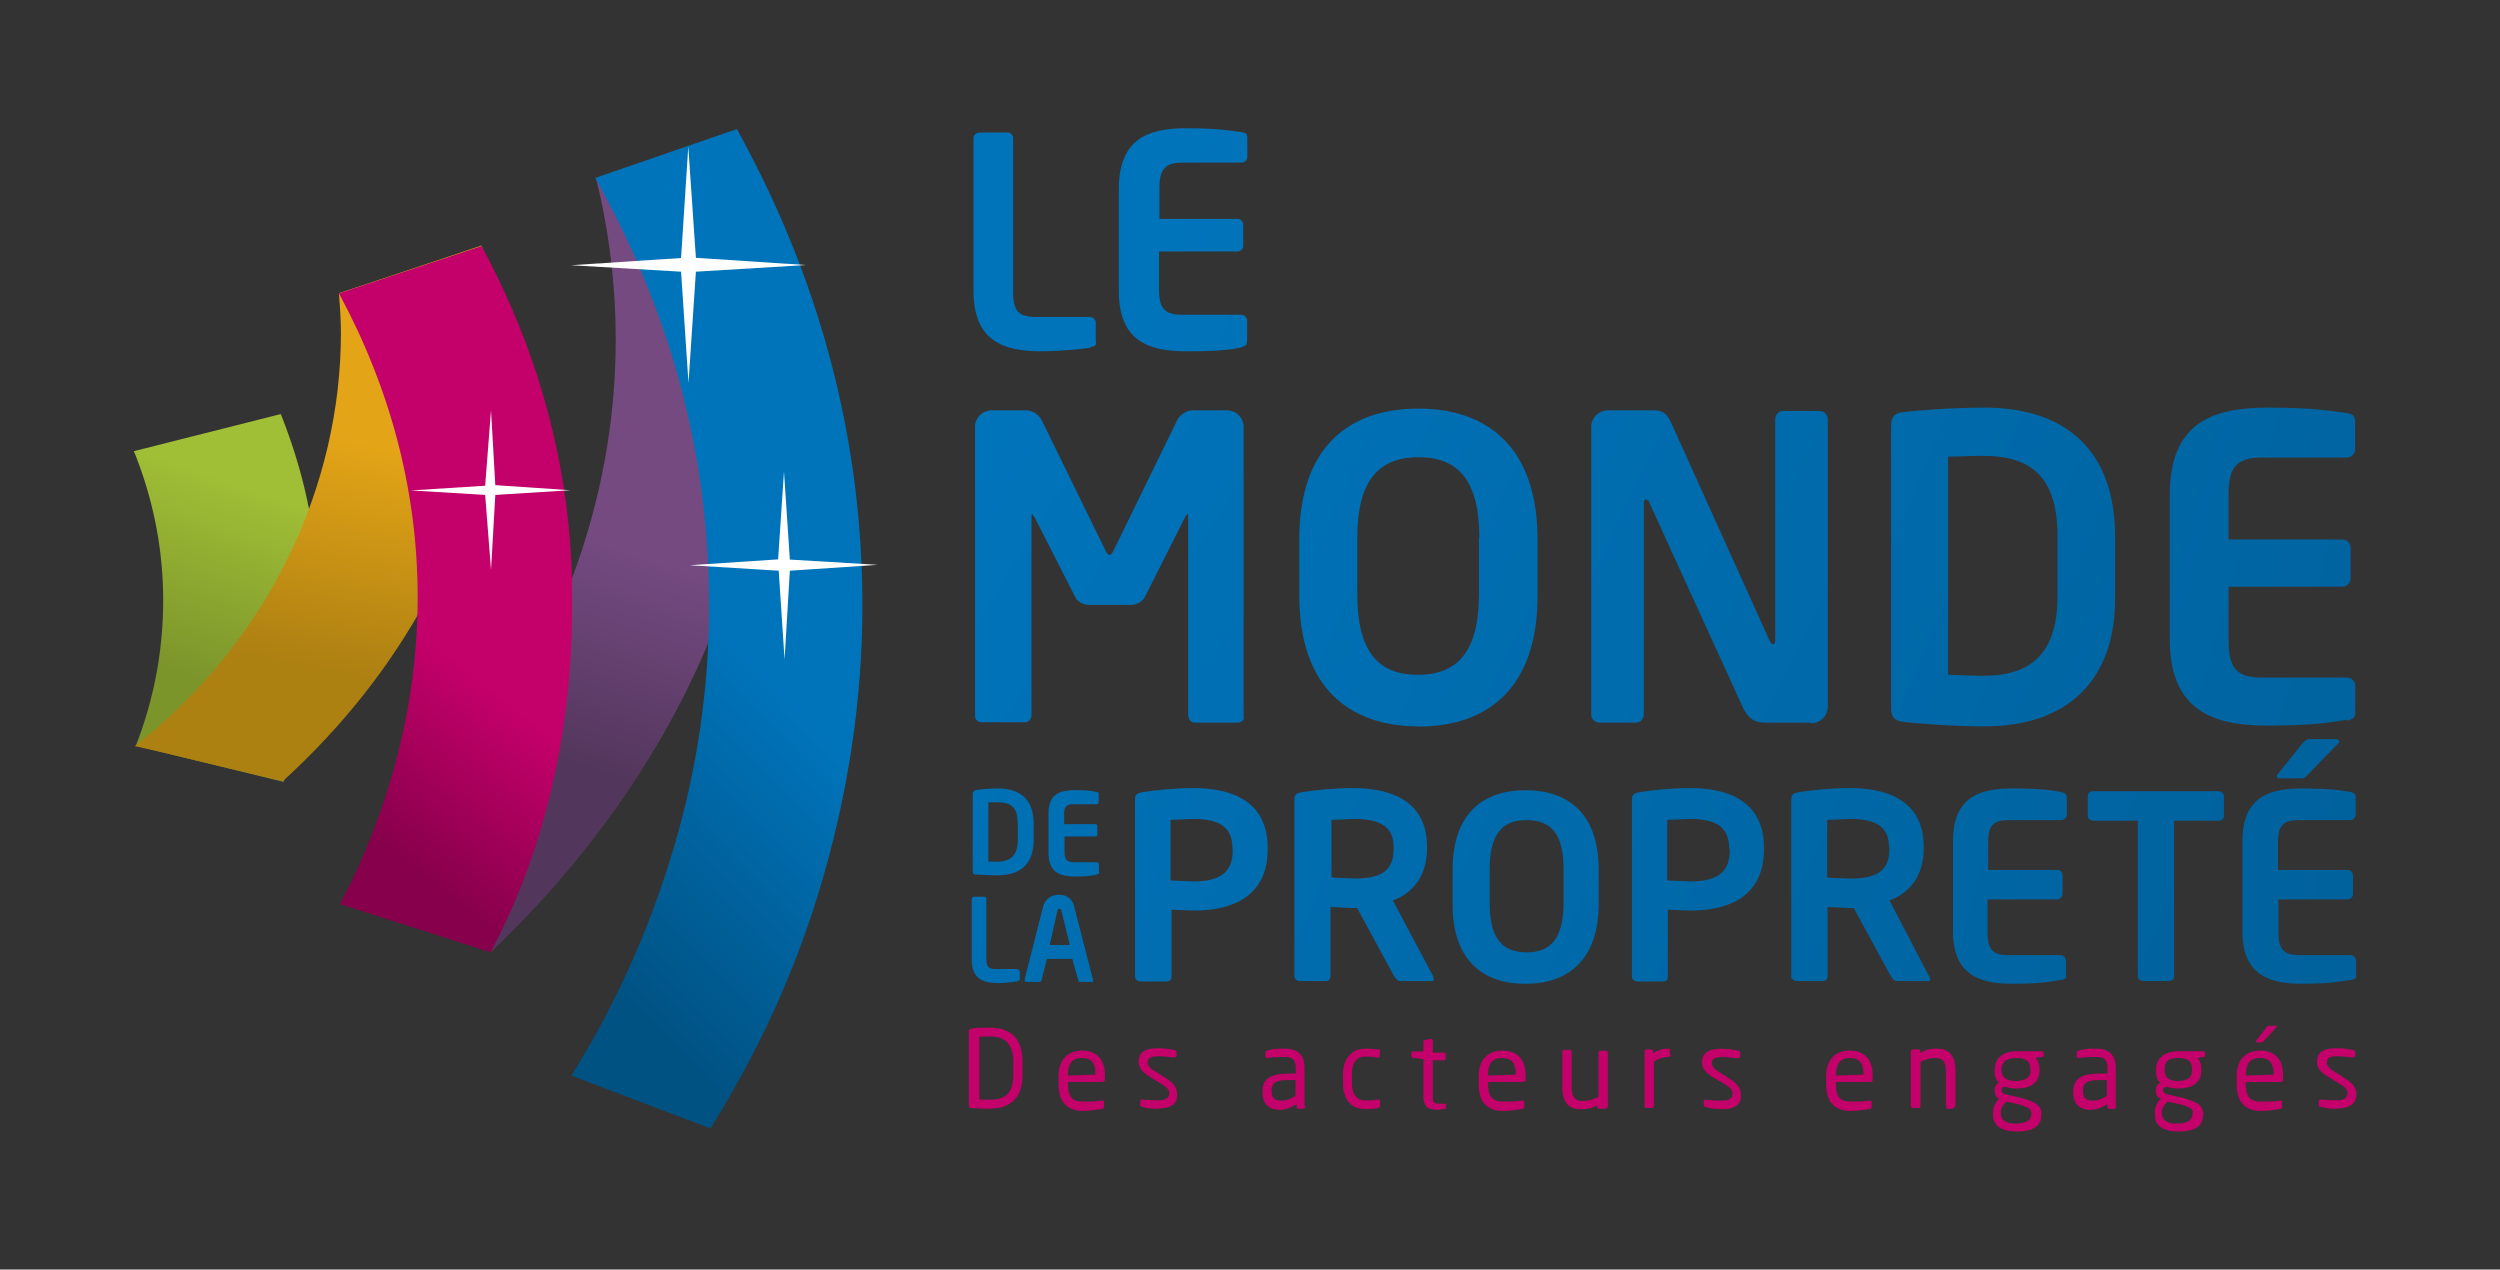<svg xmlns="http://www.w3.org/2000/svg" width="128" height="65"><rect width="100%" height="100%" fill="#333333" stroke="none"/><defs><linearGradient id="a" x1="-5.817%" x2="712.861%" y1="10.533%" y2="529.75%"><stop stop-color="#0074BB" offset="0%"/><stop stop-color="#005283" offset="100%"/></linearGradient><linearGradient id="b" x1="-89.398%" x2="719.671%" y1="-38.202%" y2="472.45%"><stop stop-color="#0074BB" offset="0%"/><stop stop-color="#005283" offset="100%"/></linearGradient><linearGradient id="c" x1="-163.634%" x2="651.695%" y1="-86.267%" y2="433.437%"><stop stop-color="#0074BB" offset="0%"/><stop stop-color="#005283" offset="100%"/></linearGradient><linearGradient id="d" x1="-258.616%" x2="600.618%" y1="-125.04%" y2="384.259%"><stop stop-color="#0074BB" offset="0%"/><stop stop-color="#005283" offset="100%"/></linearGradient><linearGradient id="e" x1="-398.546%" x2="647.006%" y1="-174.023%" y2="337.536%"><stop stop-color="#0074BB" offset="0%"/><stop stop-color="#005283" offset="100%"/></linearGradient><linearGradient id="f" x1="-306.698%" x2="2856.756%" y1="-151.519%" y2="1712.246%"><stop stop-color="#0074BB" offset="0%"/><stop stop-color="#005283" offset="100%"/></linearGradient><linearGradient id="g" x1="-456.101%" x2="3388.277%" y1="-204.249%" y2="1682.412%"><stop stop-color="#0074BB" offset="0%"/><stop stop-color="#005283" offset="100%"/></linearGradient><linearGradient id="h" x1="-224.991%" x2="1229.326%" y1="-101.293%" y2="737.675%"><stop stop-color="#0074BB" offset="0%"/><stop stop-color="#005283" offset="100%"/></linearGradient><linearGradient id="i" x1="-282.417%" x2="1105.761%" y1="-143.43%" y2="698.781%"><stop stop-color="#0074BB" offset="0%"/><stop stop-color="#005283" offset="100%"/></linearGradient><linearGradient id="j" x1="-327.247%" x2="993.835%" y1="-189.93%" y2="648.09%"><stop stop-color="#0074BB" offset="0%"/><stop stop-color="#005283" offset="100%"/></linearGradient><linearGradient id="k" x1="-447.787%" x2="1006.53%" y1="-229.79%" y2="609.178%"><stop stop-color="#0074BB" offset="0%"/><stop stop-color="#005283" offset="100%"/></linearGradient><linearGradient id="l" x1="-495.088%" x2="893.074%" y1="-272.411%" y2="569.791%"><stop stop-color="#0074BB" offset="0%"/><stop stop-color="#005283" offset="100%"/></linearGradient><linearGradient id="m" x1="-685.524%" x2="1014.493%" y1="-314.431%" y2="517.121%"><stop stop-color="#0074BB" offset="0%"/><stop stop-color="#005283" offset="100%"/></linearGradient><linearGradient id="n" x1="-626.279%" x2="798.712%" y1="-367.94%" y2="489.471%"><stop stop-color="#0074BB" offset="0%"/><stop stop-color="#005283" offset="100%"/></linearGradient><linearGradient id="o" x1="-833.989%" x2="875.979%" y1="-297.736%" y2="370.766%"><stop stop-color="#0074BB" offset="0%"/><stop stop-color="#005283" offset="100%"/></linearGradient><linearGradient id="p" x1="-504.135%" x2="3517.45%" y1="-200.374%" y2="1686.449%"><stop stop-color="#0074BB" offset="0%"/><stop stop-color="#005283" offset="100%"/></linearGradient><linearGradient id="q" x1="-392.941%" x2="2417.081%" y1="-231.616%" y2="1634.985%"><stop stop-color="#0074BB" offset="0%"/><stop stop-color="#005283" offset="100%"/></linearGradient><linearGradient id="r" x1="85.035%" x2="1665.324%" y1="76.378%" y2="820.008%"><stop stop-color="#0074BB" offset="0%"/><stop stop-color="#005283" offset="100%"/></linearGradient><linearGradient id="s" x1="27.29%" x2="1531.628%" y1="34.538%" y2="765.615%"><stop stop-color="#0074BB" offset="0%"/><stop stop-color="#005283" offset="100%"/></linearGradient><linearGradient id="t" x1="53.294%" x2="43.489%" y1="17.31%" y2="73.498%"><stop stop-color="#A1BF36" offset="0%"/><stop stop-color="#7C952B" offset="100%"/></linearGradient><linearGradient id="u" x1="52.993%" x2="47.475%" y1="35.794%" y2="78.457%"><stop stop-color="#E3A417" offset="0%"/><stop stop-color="#AD8012" offset="100%"/></linearGradient><linearGradient id="v" x1="52.14%" x2="47.522%" y1="48.746%" y2="76.358%"><stop stop-color="#744A81" offset="0%"/><stop stop-color="#53365C" offset="100%"/></linearGradient><linearGradient id="w" x1="43.449%" x2="34.987%" y1="57.195%" y2="89.184%"><stop stop-color="#C4006A" offset="0%"/><stop stop-color="#87004B" offset="100%"/></linearGradient><linearGradient id="x" x1="48.356%" x2="35.304%" y1="48.671%" y2="92.222%"><stop stop-color="#0074BB" offset="0%"/><stop stop-color="#005283" offset="100%"/></linearGradient></defs><g fill="none"><path fill="url(#a)" d="M13.64 16.13h-2.18c-.2 0-.33-.2-.33-.43v-10c0-.15 0-.24-.05-.24 0 0-.05.04-.1.14L8.9 9.72a.82.82 0 0 1-.66.38H6.06c-.28 0-.57-.14-.7-.38L3.26 5.6a.68.68 0 0 1-.1-.14c-.05 0-.05.04-.05.23v10c0 .23-.13.42-.32.42H.6c-.2 0-.38-.1-.38-.34V1A.85.85 0 0 1 1.1.14h1.74c.33 0 .67.24.8.52l3.23 6.6c.1.2.14.28.23.28s.15-.1.24-.28l3.22-6.6c.14-.28.47-.52.8-.52h1.76a.85.85 0 0 1 .85.86v14.8c.05.23-.14.33-.33.33z" transform="translate(49.703 20.87)"/><path fill="url(#b)" d="M22.92 16.32c-3.55 0-6.1-2-6.1-6.7V6.75c0-4.75 2.55-6.7 6.1-6.7s6.1 2 6.1 6.7v2.9c0 4.7-2.55 6.68-6.1 6.68zm3.12-9.63c0-2.87-1-4.15-3.12-4.15-2.1 0-3.13 1.28-3.13 4.13v2.88c0 2.85 1 4.13 3.1 4.13s3.13-1.28 3.13-4.13v-2.9z" transform="translate(49.703 20.87)"/><path fill="url(#c)" d="M43.04 16.13h-2.17c-.52 0-.95 0-1.33-.76L34.76 4.9c-.05-.16-.15-.2-.2-.2-.04 0-.1.04-.1.2v10.8c0 .24-.18.43-.4.43H32.2a.42.42 0 0 1-.43-.43V1a.85.85 0 0 1 .86-.86h2.32c.47 0 .7.15.94.7l5 11.07c.05.1.1.2.2.2.04 0 .1-.04.1-.2V.6c0-.24.2-.43.4-.43h1.86c.24 0 .43.2.43.43v14.7a.85.85 0 0 1-.87.86z" transform="translate(49.703 20.87)"/><path fill="url(#d)" d="M51.9 16.32c-1.52 0-3.6-.15-4.2-.24-.4-.05-.58-.24-.58-.66V.9c0-.43.2-.62.57-.66.64-.1 2.67-.24 4.2-.24 4.3 0 6.7 2.32 6.7 6.6v3.17c0 4.22-2.45 6.55-6.7 6.55zm3.74-9.77c0-3.23-1.6-4.08-3.8-4.08-.8 0-1.36.04-1.8.04v11.17c.44 0 1 .05 1.8.05 2.14 0 3.8-.85 3.8-4.07v-3.1z" transform="translate(49.703 20.87)"/><path fill="url(#e)" d="M70.46 15.98c-.7.1-1.5.3-4.07.3-2.8 0-5-.77-5-4.42V4.4c.02-3.63 2.2-4.4 5-4.4 2.55 0 3.4.2 4.06.28.33.05.43.15.43.48v1.37c0 .24-.2.43-.45.43H66.1c-1.22 0-1.7.43-1.7 1.85v2.34h5.83c.23 0 .42.2.42.43v1.57c0 .23-.2.42-.42.42H64.4v2.8c0 1.43.47 1.85 1.7 1.85h4.36c.24 0 .43.2.43.44v1.37c0 .25-.16.35-.45.4z" transform="translate(49.703 20.87)"/><path fill="url(#f)" d="M1.37 4.5c-.42 0-1-.04-1.13-.04-.1 0-.14-.05-.14-.2V.34C.1.24.14.2.24.14.44.1 1 .05 1.37.05c1.2 0 1.85.6 1.85 1.8v.85c0 1.2-.66 1.8-1.85 1.8zM2.4 1.86C2.42.96 2 .76 1.37.76H.9V3.8h.47c.57 0 1.04-.24 1.04-1.1v-.85z" transform="translate(49.703 40.317)"/><path fill="url(#g)" d="M6.44 4.46c-.2.05-.43.1-1.1.1-.75 0-1.36-.2-1.36-1.2V1.34c0-1 .57-1.2 1.37-1.2.7 0 .95.06 1.1.1.1 0 .1.05.1.15v.37c0 .05-.06.1-.1.1h-1.2c-.32 0-.47.1-.47.52v.5h1.6c.06 0 .1.05.1.1v.43a.1.1 0 0 1-.1.1H4.8v.8c0 .38.15.52.48.52h1.18c.05 0 .1.05.1.1v.38c.04.1 0 .1-.1.14z" transform="translate(49.703 40.317)"/><path fill="url(#h)" d="M3.4 9.15c-.32 0-.84-.04-1.17-.04v3.43c0 .14-.1.24-.24.24H.64c-.14 0-.28-.1-.28-.24V3.46c0-.28.14-.33.43-.38.67-.1 1.62-.2 2.56-.2 2.04 0 3.8.72 3.8 3.05v.1c0 2.36-1.76 3.12-3.75 3.12zm1.95-3.17c0-1.1-.66-1.52-2-1.52-.27 0-.94.05-1.17.05v3.1c.2 0 .94.05 1.18.05 1.42 0 2-.53 2-1.57v-.1z" transform="translate(57.753 37.47)"/><path fill="url(#i)" d="M15.53 12.76h-1.6c-.15 0-.2-.14-.3-.24l-1.9-3.5h-.18c-.33 0-.85-.05-1.18-.05v3.55c0 .14-.1.24-.24.24H8.8c-.13 0-.28-.1-.28-.24V3.46c0-.28.15-.33.43-.38.66-.1 1.6-.2 2.56-.2 2.05 0 3.8.72 3.8 3v.1c0 1.37-.7 2.27-1.75 2.65l2.04 3.84c.04.05.04.1.04.1.04.14 0 .2-.1.2zM13.6 5.88c0-1-.67-1.42-2-1.42-.28 0-.95.05-1.18.05v2.95c.2 0 .95.05 1.18.05 1.38 0 2-.4 2-1.52v-.1z" transform="translate(57.753 37.47)"/><path fill="url(#j)" d="M20.36 12.9c-2.18 0-3.74-1.18-3.74-4.08V7.07c0-2.9 1.56-4.08 3.74-4.08s3.74 1.2 3.74 4.06V8.8c0 2.86-1.56 4.1-3.74 4.1zm1.94-5.88c0-1.75-.6-2.5-1.9-2.5-1.27 0-1.88.75-1.88 2.5v1.75c0 1.76.6 2.52 1.9 2.52 1.27 0 1.88-.78 1.88-2.54V7.02z" transform="translate(57.753 37.47)"/><path fill="url(#k)" d="M28.84 9.15c-.33 0-.85-.04-1.2-.04v3.43c0 .14-.08.24-.22.24H26.1c-.15 0-.3-.1-.3-.24V3.46c0-.28.15-.33.43-.38.67-.1 1.6-.2 2.56-.2 2.02 0 3.77.72 3.77 3.05v.1c0 2.36-1.75 3.12-3.74 3.12zm1.94-3.17c0-1.1-.66-1.52-2-1.52-.27 0-.94.05-1.17.05v3.1c.2 0 .96.05 1.2.05 1.4 0 2-.53 2-1.57v-.1z" transform="translate(57.753 37.47)"/><path fill="url(#l)" d="M40.96 12.76h-1.6c-.15 0-.2-.14-.3-.24l-1.9-3.5H37c-.33 0-.85-.05-1.18-.05v3.55c0 .14-.1.24-.24.24h-1.32c-.15 0-.3-.1-.3-.24V3.46c0-.28.15-.33.44-.38.66-.1 1.6-.2 2.56-.2 2.03 0 3.78.72 3.78 3v.1c0 1.37-.7 2.27-1.75 2.65l2 3.84a.15.15 0 0 1 .06.1c.04.14 0 .2-.1.2zm-2-6.88c0-1-.65-1.42-1.98-1.42-.28 0-.94.05-1.18.05v2.96c.2 0 .95.04 1.18.04 1.38 0 2-.4 2-1.52v-.1z" transform="translate(57.753 37.47)"/><path fill="url(#m)" d="M47.78 12.7c-.43.06-.95.2-2.5.2-1.7 0-3.04-.47-3.04-2.7V5.6c0-2.23 1.32-2.7 3.03-2.7 1.56 0 2.08.1 2.5.18.2.05.3.1.3.3v.84c0 .14-.1.3-.3.3h-2.7c-.75 0-1.03.27-1.03 1.12v1.43h3.55c.12 0 .26.1.26.28v.95c0 .14-.14.28-.28.28h-3.56v1.7c0 .87.28 1.15 1.04 1.15h2.7c.14 0 .28.14.28.3v.84c0 .05-.1.1-.28.14z" transform="translate(57.753 37.47)"/><path fill="url(#n)" d="M55.83 4.55h-2.27v7.97c0 .14-.1.24-.3.24H52c-.15 0-.3-.1-.3-.24V4.55h-2.26c-.15 0-.3-.1-.3-.23V3.27c0-.14.1-.23.3-.23h6.4c.13 0 .27.1.27.23v1.05c0 .14-.12.23-.26.23z" transform="translate(57.753 37.47)"/><path fill="url(#o)" d="M62.6 12.7c-.43.06-.95.2-2.5.2-1.7 0-3.04-.47-3.04-2.7V5.6c0-2.23 1.33-2.7 3.03-2.7 1.54 0 2.06.1 2.5.18.2.05.27.1.27.3v.84c0 .14-.1.3-.28.3h-2.66c-.76 0-1.04.27-1.04 1.12v1.43h3.56c.14 0 .28.1.28.28v.95c0 .14-.1.28-.28.28H58.9v1.7c0 .87.3 1.15 1.05 1.15h2.65c.14 0 .28.14.28.3v.84c0 .05-.1.1-.28.14zM61.98.58l-1.56 1.6c-.1.1-.14.2-.33.2h-1.16c-.1 0-.1-.05-.1-.1 0-.04 0-.1.06-.14L60.15.57c.14-.14.2-.2.33-.2h1.37c.1 0 .15.06.15.1.03 0 .03.05 0 .1z" transform="translate(57.753 37.47)"/><path fill="url(#p)" d="M2.42 4.7c-.2.04-.67.1-1 .1C.66 4.8.05 4.6.05 3.6V.48c0-.04.04-.1.1-.1H.7c.06 0 .1.06.1.1v3.1c0 .37.1.5.48.5h1.1c.03 0 .13.06.13.1v.38c0 .1 0 .1-.1.15z" transform="translate(49.703 45.534)"/><path fill="url(#q)" d="M6.2 4.74h-.6c-.06 0-.1-.04-.1-.1l-.3-1.08H3.9l-.28 1.1c0 .04-.05.08-.1.08h-.66a.1.1 0 0 1-.1-.1V4.6L3.7.9c.14-.52.56-.62.8-.62.23 0 .66.05.8.62l.95 3.7v.05c.05.04 0 .1-.05.1zM4.64 1.1a.1.1 0 0 0-.2 0l-.4 1.75h1.03L4.64 1.1z" transform="translate(49.703 45.534)"/><path fill="url(#r)" d="M6.16 11.62c-.43.1-1.76.2-2.56.2-1.94 0-3.46-.53-3.46-3.1V.9c0-.14.14-.28.3-.28H1.9c.13 0 .27.14.27.28v7.88c0 1 .28 1.28 1.18 1.28H6.1c.15 0 .3.14.3.28v.95c.04.22 0 .26-.24.3z" transform="translate(49.703 6.166)"/><path fill="url(#s)" d="M13.88 11.62c-.48.1-1.05.2-2.85.2-1.94 0-3.45-.53-3.45-3.1v-5.2C7.58.94 9.08.4 11.03.4c1.8 0 2.37.15 2.85.2.23.04.28.1.28.33v.95c0 .14-.14.28-.28.28h-3.04c-.85 0-1.18.3-1.18 1.28v1.6h4.03c.12 0 .26.16.26.3v1.1c0 .13-.14.27-.28.27H9.64v1.96c0 1 .33 1.28 1.18 1.28h3.03c.15 0 .3.14.3.28v.95c0 .33-.06.37-.3.42z" transform="translate(49.703 6.166)"/><path fill="url(#t)" d="M14.06 40.03L6.5 38.18a20.38 20.38 0 0 0 1.4-7.44c0-2.6-.5-5.17-1.5-7.64l7.52-1.9c1.23 3.08 1.9 6.26 1.9 9.5.04 3.2-.57 6.34-1.76 9.33z" transform="translate(.455)"/><path fill="url(#u)" d="M24.95 17.03c0-1.2-.23-3.04-.75-4.46l-3.4 1.14-3.9 1.3c.05.66.1 1.37.1 2.04 0 7.73-3.6 15.7-10.56 21.15l.9.2 6.68 1.6c3.07-2.8 5.54-5.93 7.38-9.35 2.37-4.27 3.55-8.87 3.55-13.6z" transform="translate(.455)"/><path fill="url(#v)" d="M35.52 7.26l-5.45 1.9a34.43 34.43 0 0 1 1 8.2c0 10.72-4.98 20.92-14.07 28.9l7.72 2.45c9.23-8.8 14.25-19.8 14.25-31.33 0-3.18-.57-7.3-1.66-10.72l-1.77.62z" transform="translate(.455)"/><path fill="url(#w)" d="M24.67 48.76l-7.72-2.47c2.6-4.9 3.98-10.4 3.98-15.7 0-5.4-1.37-10.64-4.03-15.57l7.3-2.42c3.08 5.7 4.64 11.77 4.64 17.98.05 6.1-1.14 12.47-4.17 18.16z" transform="translate(.455)"/><path fill="url(#x)" d="M35.9 57.77l-7.1-2.7A47.43 47.43 0 0 0 34 43.54a43.42 43.42 0 0 0 1.85-12.57c0-7.63-1.94-14.94-5.83-21.86l7.25-2.5C41.53 14.3 43.7 22.5 43.7 31c0 4.7-.7 9.4-2.02 13.95-1.28 4.46-3.22 8.77-5.78 12.85z" transform="translate(.455)"/><path fill="#FFF" d="M40.14 24.14l-.3 4.5-4.53.3 4.56.28.3 4.55.27-4.55 4.5-.3-4.5-.27zm-15-3.13l-.3 3.86-3.8.24 3.8.23.3 3.84.22-3.84 3.84-.24-3.84-.26zm10.1-13.5l-.37 5.7-5.63.37 5.63.33.38 5.7.38-5.7 5.63-.34-5.63-.37z"/><path fill="#C4006A" d="M50.7 56.77c-.43 0-.86-.04-1-.04-.04 0-.1-.05-.1-.14v-3.77c0-.1.06-.14.1-.14.15-.06.57-.06 1-.06 1 0 1.65.52 1.65 1.7v.77c0 1.14-.66 1.67-1.65 1.67zm1.18-2.4c0-1-.52-1.3-1.14-1.3h-.6v3.23h.6c.67 0 1.14-.28 1.14-1.28v-.67zm4.6 1.03h-1.8v.1c0 .66.23.9.75.9.33 0 .7 0 .95-.05h.05c.04 0 .1 0 .1.1v.18c0 .1 0 .1-.1.15-.33.04-.62.1-1 .1-.6 0-1.23-.3-1.23-1.34v-.47c0-.76.43-1.28 1.2-1.28.8 0 1.17.5 1.17 1.26v.28s-.05.05-.1.05zm-.4-.38c.02-.62-.22-.85-.7-.85-.47 0-.7.28-.7.85v.05l1.4-.05zm3.23 1.75c-.16 0-.54 0-.83-.1-.04 0-.1-.04-.1-.08v-.2c0-.06.06-.1.1-.1.3.04.67.04.86.04.33 0 .52-.1.52-.38 0-.14-.1-.28-.43-.47l-.56-.35c-.33-.2-.57-.42-.57-.76 0-.57.42-.7 1-.7.27 0 .56.03.84.1.05 0 .1.03.1.07v.2c0 .04-.05.1-.1.1-.2 0-.52-.06-.85-.06-.3 0-.53.06-.53.34 0 .14.14.3.38.43l.52.33c.47.3.6.53.6.82.06.52-.32.75-.93.75zm7.4 0h-.22a.1.1 0 0 1-.1-.1v-.13c-.28.14-.52.28-.85.28-.47 0-.9-.2-.9-.9v-.05c0-.57.33-.9 1.32-.9h.38v-.23c0-.48-.14-.62-.56-.62-.34 0-.62 0-.86.05h-.03c-.05 0-.1 0-.1-.1v-.2c0-.03.05-.08.1-.08.23-.07.47-.1.85-.1.77 0 1.05.36 1.05 1.03v1.9c.1.1.05.13-.05.13zm-.37-1.47h-.37c-.67 0-.86.15-.86.53v.04c0 .38.18.48.5.48.25 0 .5-.1.72-.24v-.8zm4.22 1.43c-.2.05-.43.05-.67.05-.75 0-1.13-.53-1.13-1.33v-.43c0-.8.43-1.33 1.14-1.33.22 0 .5.03.65.03.1 0 .1.05.1.14v.2c0 .04-.06.1-.1.1-.24-.06-.43-.06-.67-.06-.42 0-.66.3-.66.9v.44c0 .6.25.9.68.9.28 0 .42 0 .66-.05.04 0 .1.04.1.1v.2c0 .07 0 .12-.1.12zm3.4.05c-.1 0-.23.04-.32.04-.52 0-.76-.14-.76-.7v-1.9l-.52-.05c-.05 0-.1-.05-.1-.1v-.14c0-.05.05-.1.1-.1h.52v-.52c0-.02.05-.07.1-.07l.28-.05c.05 0 .1.05.1.1v.6h.56c.06 0 .1.06.1.1v.2c0 .04-.04.1-.1.1h-.56v1.9c0 .27.1.32.3.32h.27c.1 0 .1 0 .1.1v.18c.05-.05.05 0-.04 0zm4.03-1.38h-1.8v.1c0 .66.24.9.76.9.33 0 .7 0 .95-.05h.04c.04 0 .1 0 .1.1v.18c0 .1 0 .1-.1.15-.34.04-.62.1-1 .1-.62 0-1.23-.3-1.23-1.34v-.47c0-.76.44-1.28 1.2-1.28.8 0 1.2.5 1.2 1.26v.28s-.07.05-.1.05zm-.38-.38c0-.62-.24-.85-.72-.85-.47 0-.7.28-.7.85v.05l1.4-.05zm4.54 1.75h-.28a.1.1 0 0 1-.1-.1v-.08c-.28.17-.52.2-.85.2-.64 0-.93-.4-.93-1.12v-1.82c0-.04.05-.1.1-.1h.28c.05 0 .1.06.1.1v1.8c0 .57.2.72.6.72.25 0 .48-.1.77-.2V53.9c0-.04.06-.1.1-.1h.3c.03 0 .08.06.08.1v2.8c-.05 0-.1.06-.14.06zm3.27-2.65c-.22 0-.46.05-.74.24v2.27c0 .05-.05.1-.1.1h-.28c-.05 0-.1-.05-.1-.1v-2.8c0-.04.05-.1.1-.1h.24c.06 0 .1.06.1.1v.1c.3-.2.52-.24.76-.24.1 0 .1.03.1.1v.2c.1.1.04.1-.05.1zm2.76 2.66c-.2 0-.57 0-.85-.1-.04 0-.1-.05-.1-.1v-.18c0-.05.06-.1.1-.1.3.05.67.05.86.05.33 0 .52-.1.52-.38 0-.14-.1-.28-.42-.47l-.57-.34c-.34-.2-.58-.42-.58-.76 0-.56.44-.7 1-.7.3 0 .62.04.86.1.05 0 .1.04.1.08v.2c0 .04-.05.1-.1.1-.2 0-.52-.06-.85-.06-.28 0-.5.05-.5.33 0 .14.13.3.36.43l.52.33c.46.3.6.54.6.83.05.52-.33.75-.95.75zm7.63-1.38H94v.1c0 .66.22.9.75.9.33 0 .7 0 .94-.05h.04c.05 0 .1 0 .1.1v.18c0 .1 0 .1-.1.15-.33.04-.62.1-1 .1-.6 0-1.23-.3-1.23-1.34v-.47c0-.76.44-1.28 1.2-1.28.8 0 1.18.5 1.18 1.26v.28s0 .05-.1.05zm-.4-.38c0-.62-.23-.85-.7-.85s-.7.28-.7.85v.05l1.4-.05zm4.55 1.75h-.23c-.04 0-.1-.04-.1-.1v-1.8c0-.56-.18-.7-.6-.7-.24 0-.48.1-.7.2v2.26c0 .05-.06.1-.1.1h-.3c-.04 0-.1-.05-.1-.1v-2.8c0-.04.06-.1.1-.1h.3c.04 0 .1.06.1.1v.1c.27-.2.5-.24.84-.24.66 0 .95.4.95 1.12v1.8c-.05.1-.1.14-.14.14zm4.46-2.65l-.2.05c.1.1.2.28.2.57v.04c0 .62-.37.95-1.2.95-.26 0-.45-.05-.6-.1-.1.05-.14.1-.14.2s.05.14.2.2l.8.18c.52.16 1.04.3 1.04.8v.07c0 .52-.34.85-1.24.85-.85 0-1.23-.32-1.23-.84v-.14c0-.3.14-.57.33-.7h-.05c-.17-.1-.2-.25-.2-.44a.4.4 0 0 1 .22-.38c-.18-.14-.22-.33-.22-.62v-.04c0-.48.28-.95 1.18-.95h1.18c.05 0 .15.04.15.14v.14c-.1 0-.15.05-.2.05zm-.42 2.85c0-.2-.2-.3-.66-.43l-.6-.14c-.15.14-.3.28-.3.57V57c0 .3.2.53.8.53.63-.04.77-.23.77-.57zm-.05-2.24c0-.33-.14-.56-.7-.56-.62 0-.77.28-.77.57v.04c0 .24.1.57.76.57.58-.04.72-.23.72-.6zm4.3 2.05H108c-.05 0-.1-.05-.1-.1v-.14c-.28.14-.52.28-.85.28-.48 0-.9-.2-.9-.9v-.05c0-.57.33-.9 1.32-.9h.43v-.23c0-.48-.14-.62-.57-.62-.33 0-.6 0-.85.05h-.05c-.05 0-.1 0-.1-.1v-.2c0-.03.06-.08.1-.08.24-.07.47-.1.85-.1.76 0 1.05.36 1.05 1.03v1.9c.04.1 0 .13-.1.13zm-.37-1.48h-.38c-.66 0-.85.15-.85.53v.04c0 .38.2.48.52.48.24 0 .48-.1.7-.24v-.8zm4.83-1.18l-.2.05c.1.1.2.28.2.57v.04c0 .62-.4.95-1.2.95-.27 0-.46-.05-.6-.1-.1.05-.15.1-.15.2s.05.14.2.2l.8.18c.52.16 1.04.3 1.04.8v.07c0 .52-.34.85-1.24.85-.86 0-1.23-.32-1.23-.84v-.14c0-.3.14-.57.33-.7h-.05c-.2-.1-.23-.25-.23-.44a.4.4 0 0 1 .24-.38c-.2-.14-.23-.33-.23-.62v-.04c0-.48.3-.95 1.2-.95h1.17c.05 0 .14.04.14.14v.14c-.1 0-.14.05-.2.05zm-.43 2.85c0-.2-.2-.3-.67-.43l-.62-.14c-.14.14-.3.28-.3.57V57c0 .3.2.53.77.53.66-.04.8-.23.8-.57zm-.05-2.24c0-.33-.13-.56-.7-.56-.62 0-.7.28-.7.57v.04c0 .24.08.57.7.57.57-.04.7-.23.7-.6zm4.55.67h-1.8v.1c0 .66.24.9.76.9.34 0 .72 0 .96-.05h.04c.05 0 .1 0 .1.1v.18c0 .1 0 .1-.1.15-.32.04-.6.1-1 .1-.6 0-1.22-.3-1.22-1.34v-.47c0-.76.43-1.28 1.2-1.28.8 0 1.17.5 1.17 1.26v.28c.04 0 0 .05-.1.05zm-.37-.38c0-.62-.24-.85-.7-.85-.5 0-.72.28-.72.85v.05l1.42-.05zm.14-2.42l-.62.67c-.05.04-.05.1-.14.1h-.24c-.04 0-.04 0-.04-.06v-.02l.52-.67c.04-.04.04-.1.14-.1h.38s.05 0 0 .1c.05-.04.05 0 0 0zm3.12 4.17c-.2 0-.56 0-.85-.1-.1 0-.1-.04-.1-.08v-.2c0-.06.05-.1.1-.1.28.04.66.04.85.04.34 0 .52-.1.52-.38 0-.14-.1-.28-.42-.47l-.57-.35c-.33-.2-.57-.42-.57-.76 0-.57.44-.7 1-.7.3 0 .6.03.86.1.05 0 .1.03.1.07v.2c0 .04-.05.1-.1.1-.2 0-.52-.06-.85-.06-.3 0-.5.06-.5.34 0 .14.13.3.36.43l.52.33c.48.3.62.53.62.82.04.52-.4.75-.96.75z"/></g></svg>